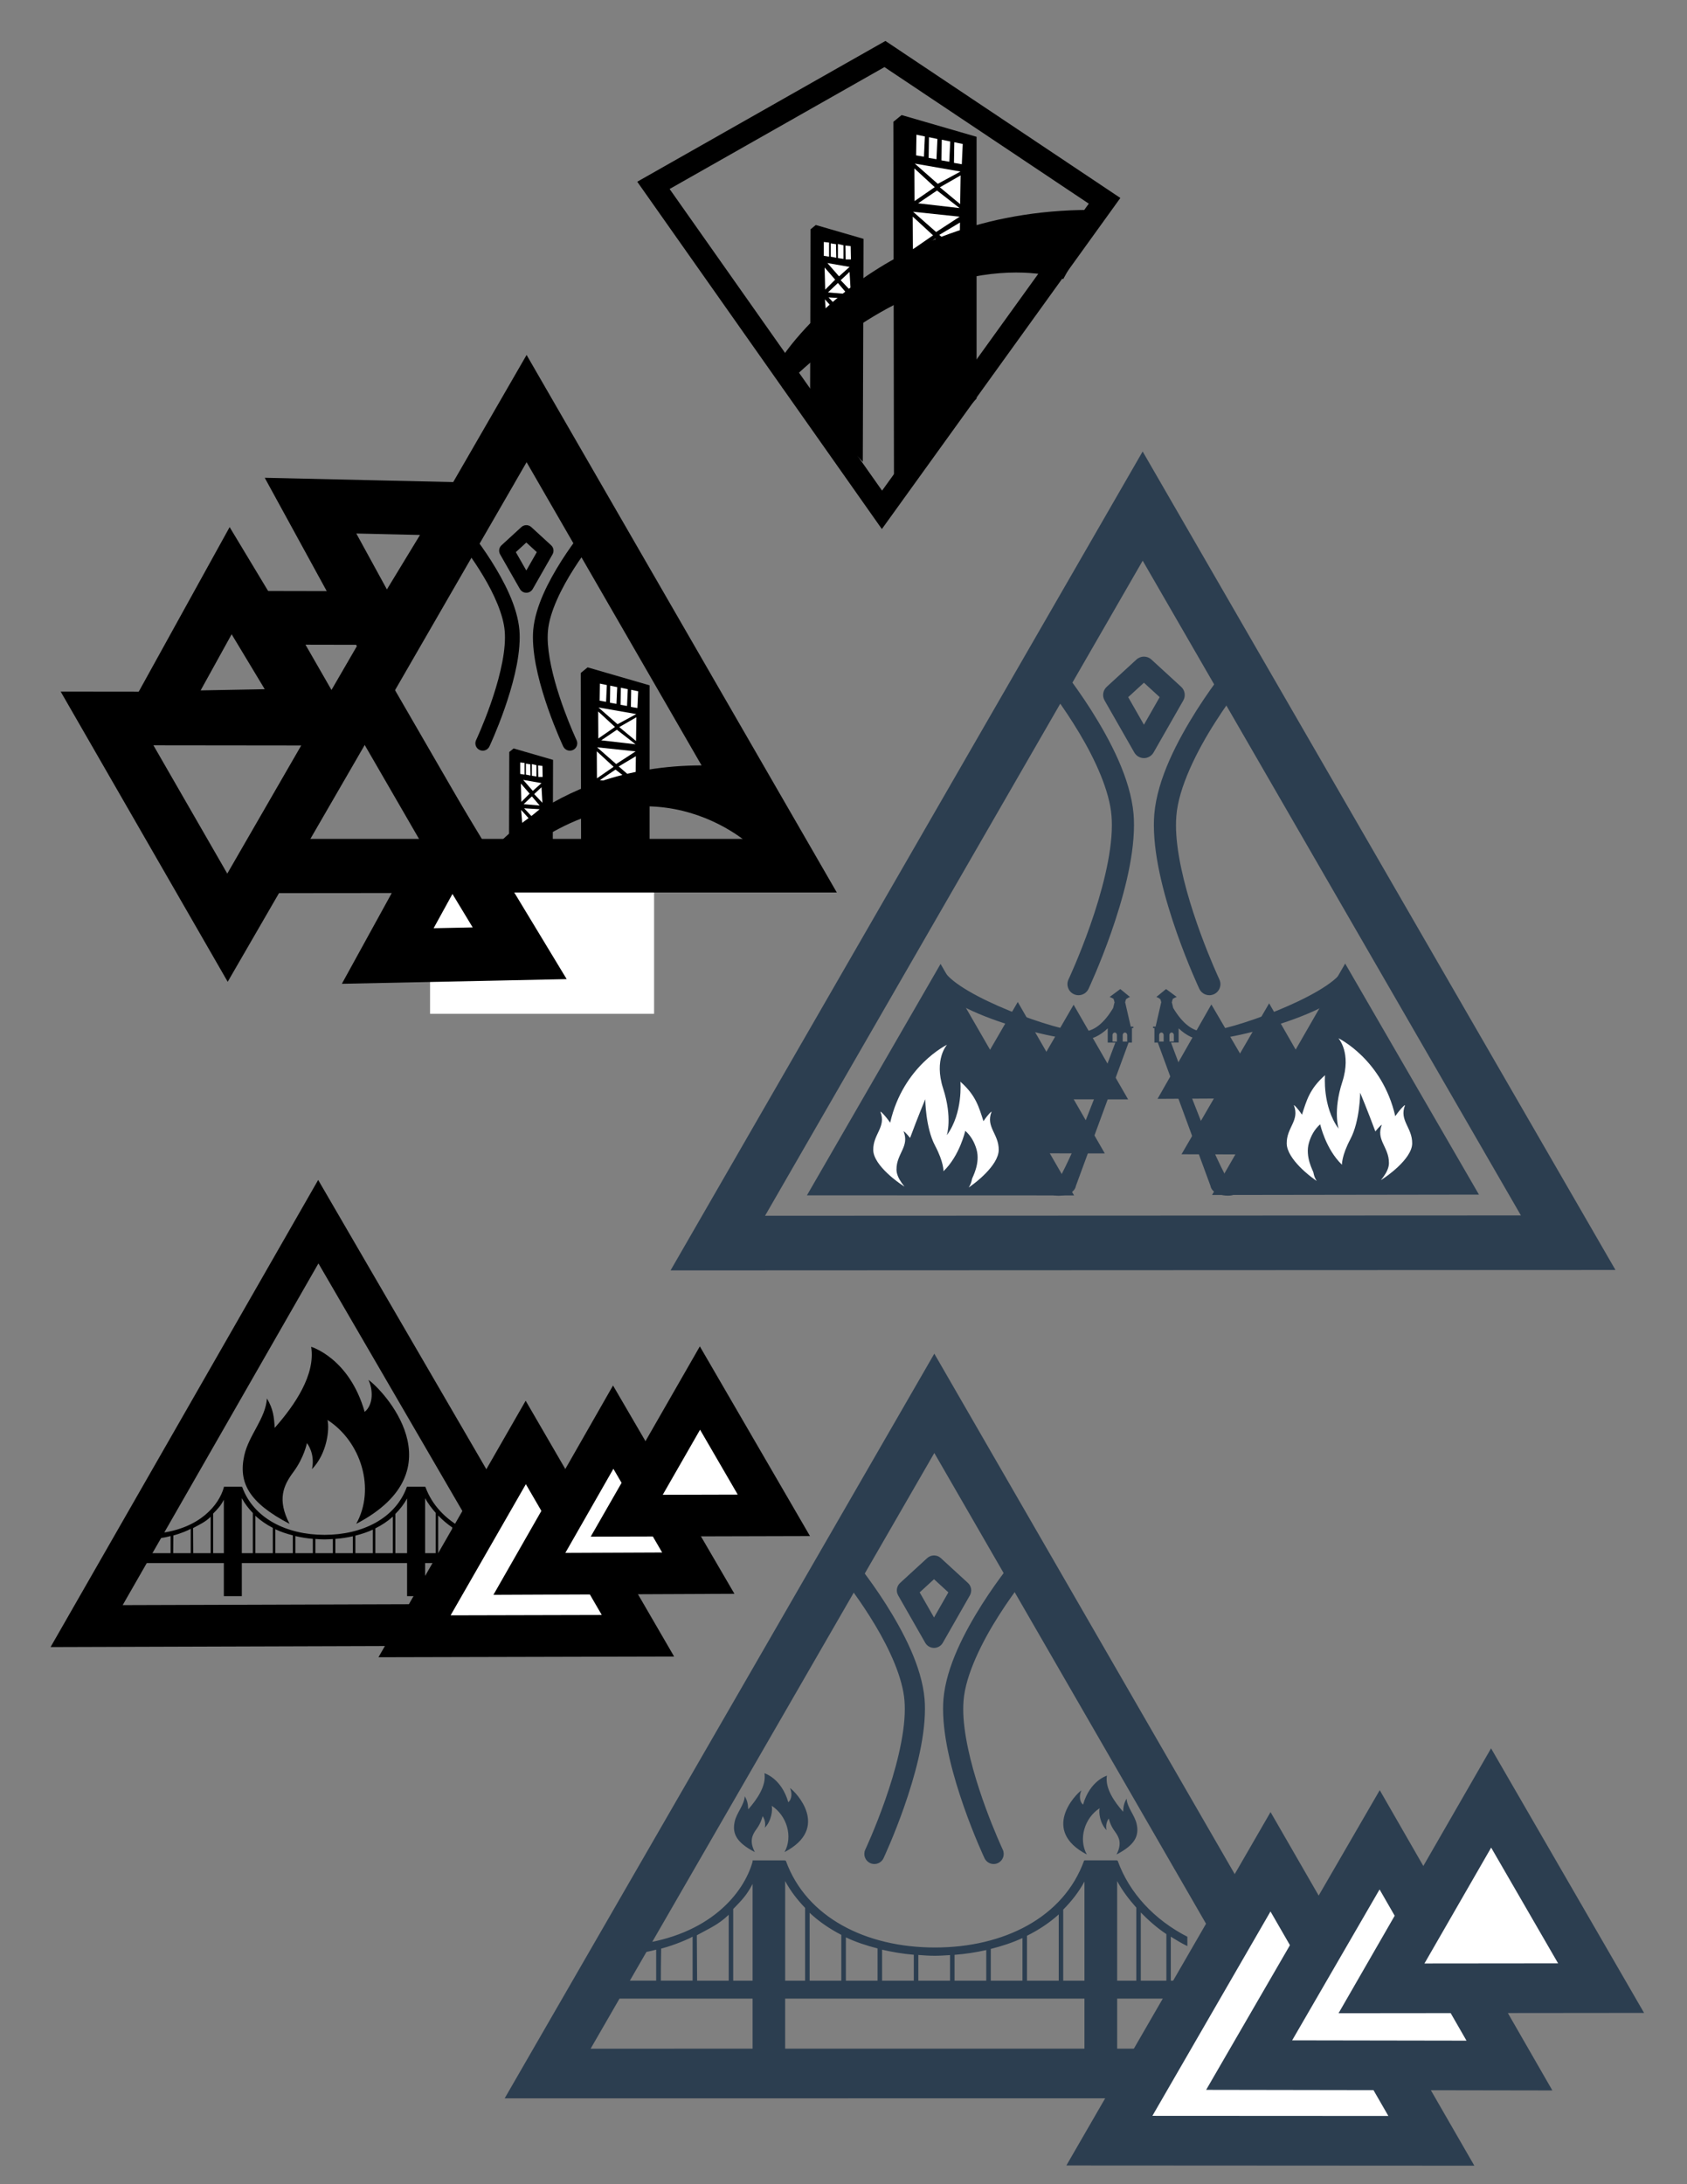 <?xml version="1.0" encoding="UTF-8" standalone="no"?>
<!-- Created with Inkscape (http://www.inkscape.org/) -->

<svg
   xmlns:dc="http://purl.org/dc/elements/1.1/"
   xmlns:cc="http://creativecommons.org/ns#"
   xmlns:rdf="http://www.w3.org/1999/02/22-rdf-syntax-ns#"
   xmlns:svg="http://www.w3.org/2000/svg"
   xmlns="http://www.w3.org/2000/svg"
   xmlns:sodipodi="http://sodipodi.sourceforge.net/DTD/sodipodi-0.dtd"
   xmlns:inkscape="http://www.inkscape.org/namespaces/inkscape"
   width="765"
   height="990"
   id="svg3032"
   version="1.1"
   inkscape:version="0.48.4 r9939"
   sodipodi:docname="New document 2">
  <rect width="100%" height="100%" fill="#808080" stroke="none"/>
  <defs
     id="defs3034" />
  <sodipodi:namedview
     id="base"
     pagecolor="#ffffff"
     bordercolor="#666666"
     borderopacity="1.0"
     inkscape:pageopacity="0.0"
     inkscape:pageshadow="2"
     inkscape:zoom="0.35"
     inkscape:cx="375"
     inkscape:cy="520"
     inkscape:document-units="px"
     inkscape:current-layer="layer1"
     showgrid="false"
     inkscape:window-width="1536"
     inkscape:window-height="803"
     inkscape:window-x="-8"
     inkscape:window-y="-8"
     inkscape:window-maximized="1" />
  <g
     inkscape:label="Layer 1"
     inkscape:groupmode="layer"
     id="layer1"
     transform="translate(0,-62.362)">
    <g
       id="g3085"
       transform="matrix(0.916,0,0,0.916,165.327,159.512)">
      <path
         transform="matrix(0.736,-0.012,0.012,0.736,-321.245,546.682)"
         inkscape:transform-center-y="-60.758024"
         inkscape:transform-center-x="-0.043873254"
         d="m 674.712,-40.136 146.89,-245.349 146.89,-245.349 139.034,249.885 139.034,249.885 -285.924,-4.536 z"
         inkscape:randomized="0"
         inkscape:rounded="0"
         inkscape:flatsided="false"
         sodipodi:arg2="3.6810535"
         sodipodi:arg1="2.633856"
         sodipodi:r2="165.09888"
         sodipodi:r1="330.19775"
         sodipodi:cy="-200.67796"
         sodipodi:cx="963.25421"
         sodipodi:sides="3"
         id="path6694-8-4-7-9-8-6-2"
         style="color:#000000;fill:none;stroke:#2c3e50;stroke-width:36.702;stroke-miterlimit:4;stroke-opacity:1;stroke-dasharray:none;marker:none;visibility:visible;display:inline;overflow:visible;enable-background:accumulate"
         sodipodi:type="star" />
      <g
         transform="translate(138.571,-486.467)"
         id="g9615">
        <path
           d="m 345.548,860.758 c -7.732,12.607 -56.024,30.059 -68.474,30.116 -5.657,0.029 -10.778,-4.068 -15.34,-11.7 l -0.746,-3.112 0.255,0 0,-0.819 0.236,0 0,-0.582 1.529,-0.782 0.346,0 0,-0.255 -5.059,-3.749 -0.182,0 -4.622,3.785 0,0.218 0.4,0 1.456,0.91 0.036,0 0,0.455 0.237,0 0,0.782 0.255,0 -2.839,12.356 -1.274,0 0,0.746 0.673,0 0,7.17 1.674,0 26.058,70.858 c 1.186,6.501 14.962,5.506 12.046,2.93 -0.09,-0.091 -0.203,-0.214 -0.328,-0.346 -0.01,-0.008 -0.026,-0.01 -0.036,-0.018 -0.032,-0.035 -0.059,-0.073 -0.091,-0.109 -11.533,-19.347 -22.094,-49.659 -31.116,-73.315 l 3.785,0 0,-7.042 c 3.864,3.667 8.092,5.71 12.683,5.696 18.271,0.169 87.221,-19.878 68.438,-34.192 z m -89.655,30.57 c 0.952,0 1.11,1.11 1.11,1.11 l 0,3.33 -2.22,0 0,-3.33 c 0,0 0.172,-1.11 1.11,-1.11 z m 5.059,0 c 0.952,0 1.11,1.11 1.11,1.11 l 0,3.33 -2.184,0 -0.018,-3.33 c 0,0 0.14,-1.11 1.092,-1.11 z"
           id="path4321"
           inkscape:connector-curvature="0"
           sodipodi:nodetypes="ccccccccccccccccccccccccccccccccccccccsccccscccccsc"
           style="fill:#2c3e50;fill-opacity:1" />
        <path
           sodipodi:type="star"
           style="color:#000000;fill:#2c3e50;fill-opacity:1;stroke:none;stroke-width:161.892;marker:none;visibility:visible;display:inline;overflow:visible;enable-background:accumulate"
           id="path6694-8-4-7-9-5"
           sodipodi:sides="3"
           sodipodi:cx="963.25421"
           sodipodi:cy="-200.67796"
           sodipodi:r1="330.19775"
           sodipodi:r2="165.09888"
           sodipodi:arg1="2.633856"
           sodipodi:arg2="3.6810535"
           inkscape:flatsided="false"
           inkscape:rounded="0"
           inkscape:randomized="0"
           d="m 674.712,-40.136 146.89,-245.349 146.89,-245.349 139.034,249.885 139.034,249.885 -285.924,-4.536 z"
           inkscape:transform-center-x="-0.01037135"
           inkscape:transform-center-y="-14.569581"
           transform="matrix(0.094,-0.002,0.002,0.094,190.646,929.26)" />
        <path
           sodipodi:type="star"
           style="color:#000000;fill:#2c3e50;fill-opacity:1;stroke:none;stroke-width:161.892;marker:none;visibility:visible;display:inline;overflow:visible;enable-background:accumulate"
           id="path6694-8-4-7-9"
           sodipodi:sides="3"
           sodipodi:cx="963.25421"
           sodipodi:cy="-200.67796"
           sodipodi:r1="330.19775"
           sodipodi:r2="165.09888"
           sodipodi:arg1="2.633856"
           sodipodi:arg2="3.6810535"
           inkscape:flatsided="false"
           inkscape:rounded="0"
           inkscape:randomized="0"
           d="m 674.712,-40.136 146.89,-245.349 146.89,-245.349 139.034,249.885 139.034,249.885 -285.924,-4.536 z"
           inkscape:transform-center-x="-0.016634487"
           inkscape:transform-center-y="-23.332131"
           transform="matrix(0.151,-0.002,0.002,0.151,164.049,958.976)" />
        <path
           sodipodi:type="star"
           style="color:#000000;fill:#2c3e50;fill-opacity:1;stroke:none;stroke-width:161.892;marker:none;visibility:visible;display:inline;overflow:visible;enable-background:accumulate"
           id="path6694-8-4-7-9-8"
           sodipodi:sides="3"
           sodipodi:cx="963.25421"
           sodipodi:cy="-200.67796"
           sodipodi:r1="330.19775"
           sodipodi:r2="165.09888"
           sodipodi:arg1="2.633856"
           sodipodi:arg2="3.6810535"
           inkscape:flatsided="false"
           inkscape:rounded="0"
           inkscape:randomized="0"
           d="m 674.712,-40.136 146.89,-245.349 146.89,-245.349 139.034,249.885 139.034,249.885 -285.924,-4.536 z"
           inkscape:transform-center-x="-0.025819771"
           inkscape:transform-center-y="-35.755918"
           transform="matrix(0.231,-0.004,0.004,0.231,125.268,983.691)" />
        <g
           id="g5024"
           transform="matrix(-1.263,0,0,1.263,389.403,890.359)"
           style="fill:#ffffff">
          <path
             id="path5026"
             d="M 34.802,20.12 C 31.095,8.666 36.333,3 36.333,3 c 0,0 -17.196,8.265 -22.293,30.541 -2.143,-3.083 -4.013,-4.77 -3.8,-4.218 2.3,5.957 -2.898,8.625 -2.829,14.905 0.07,6.279 10.909,13.466 10.909,13.466 0.001,-0.003 0.002,-0.006 0.003,-0.009 0.427,0.316 0.878,0.613 1.35,0.893 -0.404,-0.48 -0.783,-0.971 -1.134,-1.472 -1.175,-1.677 -2,-3.446 -2.019,-5.151 -0.037,-3.364 1.434,-5.692 2.457,-8.045 0.887,-2.038 1.439,-4.095 0.372,-6.86 -0.168,-0.435 0.963,0.526 2.499,2.464 2.996,-8.126 5.947,-15.167 5.947,-15.167 0,0 0.076,11.061 3.825,18.149 3.519,6.653 3.308,10.07 3.308,10.07 6.401,-6.119 8.542,-15.843 8.542,-15.843 2.327,2.052 3.665,4.66 4.418,7.279 1.586,5.513 -1.691,11.054 -1.764,11.59 -0.031,0.223 -0.088,0.431 -0.136,0.644 -0.224,1.006 -0.627,1.905 -1.182,2.696 0.601,-0.382 1.171,-0.803 1.72,-1.248 10e-4,0.003 0.002,0.006 0.003,0.009 0,0 9.99,-7.187 10.059,-13.467 0.069,-6.279 -5.129,-8.947 -2.829,-14.905 0.199,-0.516 -1.321,0.92 -3.153,3.629 -1.814,-5.595 -2.976,-10.117 -9.038,-15.464 0,0 1.121,12.163 -5.322,20.97 10e-4,0.003 2.264,-6.881 -1.444,-18.336 z"
             inkscape:connector-curvature="0"
             style="fill:#ffffff" />
        </g>
      </g>
      <g
         style="fill:#2c3e50;fill-opacity:1"
         transform="matrix(0.239,0,0,0.239,331.393,217.658)"
         id="g3594">
        <path
           style="fill:#2c3e50;fill-opacity:1"
           inkscape:connector-curvature="0"
           d="M 82.46,703.835 C 71.005,698.446 66.092,684.787 71.481,673.333 l 0,0 c 0,-0.011 1.329,-2.82 3.786,-8.281 l 0,0 c 2.445,-5.473 5.981,-13.485 10.218,-23.513 l 0,0 c 8.475,-20.083 19.808,-48.279 31.109,-80.505 l 0,0 C 139.261,496.723 161.457,415.66 161.3,353.853 l 0,0 c 0,-6.6 -0.235,-12.96 -0.736,-19.037 l 0,0 C 156.566,283.129 126.884,218.231 93.9,163.293 l 0,0 C 61.048,108.202 25.479,62.461 11.535,45.17 l 0,0 C 7.545,40.22 5.433,37.728 5.422,37.716 l 0,0 C -2.756,28.055 -1.545,13.588 8.128,5.421 l 0,0 C 17.8,-2.757 32.256,-1.546 40.434,8.126 l 0,0 c 0.414,0.501 38.336,45.339 77.964,107.565 l 0,0 c 39.486,62.473 81.403,141.388 87.849,215.373 l 0,0 c 0.604,7.465 0.89,15.075 0.89,22.789 l 0,0 c -0.154,71.918 -23.963,155.472 -47.283,222.351 l 0,0 c -23.404,66.723 -46.679,116.182 -46.892,116.652 l 0,0 c -3.906,8.304 -12.148,13.166 -20.751,13.166 l 0,0 c -3.272,0 -6.595,-0.705 -9.751,-2.187 l 0,0 z"
           id="path3584" />
        <path
           style="fill:#2c3e50;fill-opacity:1"
           inkscape:connector-curvature="0"
           d="m 342.478,692.851 c -0.201,-0.47 -23.49,-49.919 -46.892,-116.652 l 0,0 C 272.252,509.32 248.443,425.766 248.286,353.86 l 0,0 c 0,-7.75 0.297,-15.357 0.906,-22.799 l 0,0 c 6.452,-73.988 48.375,-152.887 87.857,-215.362 l 0,0 C 376.689,53.472 414.6,8.634 415.014,8.122 l 0,0 0.011,0.011 c 8.17,-9.672 22.624,-10.881 32.299,-2.717 l 0,0 c 9.657,8.178 10.878,22.634 2.702,32.307 l 0,0 c 0,0.011 -2.126,2.504 -6.11,7.453 l 0,0 c -3.989,4.936 -9.747,12.201 -16.687,21.339 l 0,0 c -13.888,18.278 -32.577,44.066 -51.508,73.798 l 0,0 c -38.017,59.257 -76.341,135.358 -80.84,194.51 l 0,0 c -0.498,6.099 -0.755,12.461 -0.755,19.036 l 0,0 c -0.106,54.023 16.804,122.966 36.293,182.32 l 0,0 c 19.428,59.459 41.167,109.735 49.762,128.867 l 0,0 c 2.445,5.473 3.771,8.281 3.788,8.293 l 0,0 c 5.389,11.454 0.471,25.102 -10.989,30.502 l 0,0 c -3.156,1.482 -6.469,2.188 -9.736,2.188 l 0,0 c -8.607,-10e-4 -16.861,-4.875 -20.766,-13.178 l 0,0 z"
           id="path3586" />
        <path
           style="fill:#2c3e50;fill-opacity:1"
           inkscape:connector-curvature="0"
           d="M 207.821,203.555 146.225,95.76 c -5.324,-9.322 -3.494,-21.02 4.415,-28.266 l 0,0 61.597,-56.466 c 8.769,-8.049 22.201,-8.049 30.969,0 l 0,0 61.597,56.466 c 7.907,7.235 9.736,18.944 4.415,28.266 l 0,0 -61.598,107.795 c -4.062,7.104 -11.711,11.541 -19.897,11.541 l 0,0 c -8.181,0 -15.839,-4.438 -19.902,-11.541 l 0,0 z m -12.71,-114.641 32.606,57.07 32.617,-57.081 -32.611,-29.895 -32.612,29.906 0,0 z"
           id="path3588" />
      </g>
      <g
         id="g9623"
         transform="translate(138.571,-485.393)">
        <g
           id="g8074"
           transform="matrix(0.534,0,0,0.534,-1103.747,843.39)"
           style="fill:#2c3e50;fill-opacity:1">
          <path
             sodipodi:nodetypes="ccccccccccccccccccccccccccccccccccccccsccccscccccsc"
             inkscape:connector-curvature="0"
             id="path4321-0"
             d="m 2344.417,30.525 c 14.484,23.616 104.948,56.308 128.271,56.415 10.596,0.053 20.19,-7.621 28.736,-21.918 l 1.398,-5.829 -0.477,0 0,-1.534 -0.443,0 0,-1.091 -2.863,-1.466 -0.648,0 0,-0.477 9.476,-7.022 0.341,0 8.658,7.09 0,0.409 -0.75,0 -2.727,1.704 -0.068,0 0,0.852 -0.443,0 0,1.466 -0.477,0 5.318,23.145 2.386,0 0,1.398 -1.261,0 0,13.43 -3.136,0 -48.813,132.737 c -2.221,12.178 -28.027,10.314 -22.566,5.488 0.169,-0.17 0.381,-0.4 0.614,-0.648 0.019,-0.016 0.049,-0.018 0.068,-0.034 0.06,-0.065 0.11,-0.137 0.17,-0.205 21.605,-36.242 41.388,-93.024 58.289,-137.338 l -7.09,0 0,-13.192 c -7.239,6.869 -15.159,10.696 -23.759,10.669 -34.226,0.317 -163.389,-37.237 -128.203,-64.05 z m 167.949,57.267 c -1.784,0 -2.079,2.079 -2.079,2.079 l 0,6.238 4.159,0 0,-6.238 c 0,0 -0.322,-2.079 -2.079,-2.079 z m -9.476,0 c -1.784,0 -2.079,2.079 -2.079,2.079 l 0,6.238 4.09,0 0.034,-6.238 c 0,0 -0.261,-2.079 -2.045,-2.079 z"
             style="fill:#2c3e50;fill-opacity:1" />
          <path
             transform="matrix(-0.177,-0.003,-0.003,0.177,2634.591,158.848)"
             inkscape:transform-center-y="-14.569581"
             inkscape:transform-center-x="0.010360873"
             d="m 674.712,-40.136 146.89,-245.349 146.89,-245.349 139.034,249.885 139.034,249.885 -285.924,-4.536 z"
             inkscape:randomized="0"
             inkscape:rounded="0"
             inkscape:flatsided="false"
             sodipodi:arg2="3.6810535"
             sodipodi:arg1="2.633856"
             sodipodi:r2="165.09888"
             sodipodi:r1="330.19775"
             sodipodi:cy="-200.67796"
             sodipodi:cx="963.25421"
             sodipodi:sides="3"
             id="path6694-8-4-7-9-5-2"
             style="color:#000000;fill:#2c3e50;fill-opacity:1;stroke:none;stroke-width:161.892;marker:none;visibility:visible;display:inline;overflow:visible;enable-background:accumulate"
             sodipodi:type="star" />
          <path
             transform="matrix(-0.283,-0.005,-0.005,0.283,2684.414,214.514)"
             inkscape:transform-center-y="-23.332131"
             inkscape:transform-center-x="0.01662401"
             d="m 674.712,-40.136 146.89,-245.349 146.89,-245.349 139.034,249.885 139.034,249.885 -285.924,-4.536 z"
             inkscape:randomized="0"
             inkscape:rounded="0"
             inkscape:flatsided="false"
             sodipodi:arg2="3.6810535"
             sodipodi:arg1="2.633856"
             sodipodi:r2="165.09888"
             sodipodi:r1="330.19775"
             sodipodi:cy="-200.67796"
             sodipodi:cx="963.25421"
             sodipodi:sides="3"
             id="path6694-8-4-7-9-86"
             style="color:#000000;fill:#2c3e50;fill-opacity:1;stroke:none;stroke-width:161.892;marker:none;visibility:visible;display:inline;overflow:visible;enable-background:accumulate"
             sodipodi:type="star" />
          <path
             transform="matrix(-0.433,-0.007,-0.007,0.433,2757.061,260.812)"
             inkscape:transform-center-y="-35.755918"
             inkscape:transform-center-x="0.025809294"
             d="m 674.712,-40.136 146.89,-245.349 146.89,-245.349 139.034,249.885 139.034,249.885 -285.924,-4.536 z"
             inkscape:randomized="0"
             inkscape:rounded="0"
             inkscape:flatsided="false"
             sodipodi:arg2="3.6810535"
             sodipodi:arg1="2.633856"
             sodipodi:r2="165.09888"
             sodipodi:r1="330.19775"
             sodipodi:cy="-200.67796"
             sodipodi:cx="963.25421"
             sodipodi:sides="3"
             id="path6694-8-4-7-9-8-0"
             style="color:#000000;fill:#2c3e50;fill-opacity:1;stroke:none;stroke-width:161.892;marker:none;visibility:visible;display:inline;overflow:visible;enable-background:accumulate"
             sodipodi:type="star" />
        </g>
        <g
           id="g5024-4"
           transform="matrix(1.263,0,0,1.263,103.885,892.505)"
           style="fill:#ffffff">
          <path
             id="path5026-8"
             d="M 34.802,20.12 C 31.095,8.666 36.333,3 36.333,3 c 0,0 -17.196,8.265 -22.293,30.541 -2.143,-3.083 -4.013,-4.77 -3.8,-4.218 2.3,5.957 -2.898,8.625 -2.829,14.905 0.07,6.279 10.909,13.466 10.909,13.466 0.001,-0.003 0.002,-0.006 0.003,-0.009 0.427,0.316 0.878,0.613 1.35,0.893 -0.404,-0.48 -0.783,-0.971 -1.134,-1.472 -1.175,-1.677 -2,-3.446 -2.019,-5.151 -0.037,-3.364 1.434,-5.692 2.457,-8.045 0.887,-2.038 1.439,-4.095 0.372,-6.86 -0.168,-0.435 0.963,0.526 2.499,2.464 2.996,-8.126 5.947,-15.167 5.947,-15.167 0,0 0.076,11.061 3.825,18.149 3.519,6.653 3.308,10.07 3.308,10.07 6.401,-6.119 8.542,-15.843 8.542,-15.843 2.327,2.052 3.665,4.66 4.418,7.279 1.586,5.513 -1.691,11.054 -1.764,11.59 -0.031,0.223 -0.088,0.431 -0.136,0.644 -0.224,1.006 -0.627,1.905 -1.182,2.696 0.601,-0.382 1.171,-0.803 1.72,-1.248 10e-4,0.003 0.002,0.006 0.003,0.009 0,0 9.99,-7.187 10.059,-13.467 0.069,-6.279 -5.129,-8.947 -2.829,-14.905 0.199,-0.516 -1.321,0.92 -3.153,3.629 -1.814,-5.595 -2.976,-10.117 -9.038,-15.464 0,0 1.121,12.163 -5.322,20.97 10e-4,0.003 2.264,-6.881 -1.444,-18.336 z"
             inkscape:connector-curvature="0"
             style="fill:#ffffff" />
        </g>
      </g>
    </g>
    <g
       id="g10040"
       transform="matrix(0.978,0,0,0.978,781.186,94.06)">
      <path
         transform="matrix(0.627,-0.01,0.01,0.627,-967.481,960.479)"
         inkscape:transform-center-y="-51.720836"
         inkscape:transform-center-x="-0.037329111"
         d="m 674.712,-40.136 146.89,-245.349 146.89,-245.349 139.034,249.885 139.034,249.885 -285.924,-4.536 z"
         inkscape:randomized="0"
         inkscape:rounded="0"
         inkscape:flatsided="false"
         sodipodi:arg2="3.6810535"
         sodipodi:arg1="2.633856"
         sodipodi:r2="165.09888"
         sodipodi:r1="330.19775"
         sodipodi:cy="-200.67796"
         sodipodi:cx="963.25421"
         sodipodi:sides="3"
         id="path6694-8-4-7-9-8-6-2-2"
         style="color:#000000;fill:none;stroke:#2c3e50;stroke-width:36.702;stroke-miterlimit:4;stroke-opacity:1;stroke-dasharray:none;marker:none;visibility:visible;display:inline;overflow:visible;enable-background:accumulate"
         sodipodi:type="star" />
      <g
         style="fill:#2c3e50;fill-opacity:1"
         transform="translate(7.321,0)"
         id="g9730">
        <path
           style="fill:#2c3e50;fill-opacity:1"
           id="path3092"
           d="m -255.533,869.502 0,-4.327 c -15.275,-7.832 -26.941,-20.238 -32.326,-35.266 l -0.223,0.094 0,-0.223 -15.17,0 0,0.118 -0.153,-0.059 c -9.478,26.412 -37.254,40.323 -69.169,40.323 -31.903,0 -59.679,-13.9 -69.157,-40.264 l -0.294,0.118 0,-0.235 -15.099,0 0,0.6 c -4.147,14.817 -20.193,34.268 -53.916,38.345 l 0,4.316 c 2.332,-0.346 6.486,-1.118 9.202,-1.882 0,5.101 -1.3e-4,2.381 -1.3e-4,14.358 0.568,0.392 1.751,0.743 2.185,0.206 0,-10.472 0.136,-11.696 0.136,-15.057 6.333,-1.633 13.087,-4.614 14.579,-5.548 l 0,20.403 -40.369,0 0,8.314 68.183,0 0,27.764 15.099,0 0,-27.764 138.772,0 0,27.764 15.17,0 0,-27.764 32.55,0 0,-8.29 -7.679,0 0,-20.402 c 2.481,1.54 4.986,3.081 7.679,4.363 z m -212.658,16.04 -14.654,0 -0.136,-21.048 c 5.73,-3.187 10.006,-4.882 14.789,-9.512 z m 11.067,0 -8.986,0 0,-33.224 c 4.024,-4.117 6.262,-6.412 8.986,-11.613 z m 24.342,0 -9.243,0 0,-46.179 c 2.493,4.68 5.703,8.737 9.243,12.453 z m 16.792,0 -14.687,0 0,-31.468 c 4.316,4.08 9.278,7.432 14.687,10.231 z m 16.804,0 -14.687,0 0,-20.085 c 4.574,2.199 9.549,3.81 14.687,5.139 z m 16.804,0 -14.699,0 0,-14.37 c 4.751,1.105 9.619,1.929 14.699,2.352 z m 16.804,0 -14.699,0 0,-11.924 c 2.552,0.2 5.092,0.376 7.702,0.376 2.364,0 4.68,-0.2 6.997,-0.318 l 0,11.865 z m 16.792,0 -14.699,0 0,-11.983 c 5.068,-0.388 9.948,-1.141 14.699,-2.211 z m 16.792,0 -14.687,0 0,-14.723 c 5.151,-1.294 10.09,-2.916 14.687,-5.045 z m 16.816,0 -14.723,0 0,-20.826 c 5.421,-2.693 10.384,-5.962 14.723,-9.89 z m 11.924,0 -9.843,0 0,-32.938 c 3.81,-3.834 7.185,-8.09 9.843,-13.018 z m 24.036,0 -8.867,0 0,-46.167 c 2.364,4.433 5.48,8.478 8.867,12.3 z m 13.947,0 -11.853,0 0,-31.609 c 3.587,3.669 7.467,7.103 11.853,10.019 z"
           inkscape:connector-curvature="0"
           sodipodi:nodetypes="ccccccccsccccccccccccccccccccccccccccccccccccccccccccccccccccccccccccccsccccccccccccccccccccccccccccccccc" />
      </g>
      <path
         transform="matrix(0.261,-0.004,0.004,0.261,-460.311,972.85)"
         inkscape:transform-center-y="-21.512369"
         inkscape:transform-center-x="-0.015527628"
         d="m 674.712,-40.136 146.89,-245.349 146.89,-245.349 139.034,249.885 139.034,249.885 -285.924,-4.536 z"
         inkscape:randomized="0"
         inkscape:rounded="0"
         inkscape:flatsided="false"
         sodipodi:arg2="3.6810535"
         sodipodi:arg1="2.633856"
         sodipodi:r2="165.09888"
         sodipodi:r1="330.19775"
         sodipodi:cy="-200.67796"
         sodipodi:cx="963.25421"
         sodipodi:sides="3"
         id="path6694-8-4-7-9-8-6-2-2-6"
         style="color:#000000;fill:#ffffff;fill-opacity:1;stroke:#2c3e50;stroke-width:88.204;stroke-miterlimit:4;stroke-opacity:1;stroke-dasharray:none;marker:none;visibility:visible;display:inline;overflow:visible;enable-background:accumulate"
         sodipodi:type="star" />
      <path
         transform="matrix(0.211,-0.003,0.003,0.211,-361.816,935.159)"
         inkscape:transform-center-y="-17.406041"
         inkscape:transform-center-x="-0.012565758"
         d="m 674.712,-40.136 146.89,-245.349 146.89,-245.349 139.034,249.885 139.034,249.885 -285.924,-4.536 z"
         inkscape:randomized="0"
         inkscape:rounded="0"
         inkscape:flatsided="false"
         sodipodi:arg2="3.6810535"
         sodipodi:arg1="2.633856"
         sodipodi:r2="165.09888"
         sodipodi:r1="330.19775"
         sodipodi:cy="-200.67796"
         sodipodi:cx="963.25421"
         sodipodi:sides="3"
         id="path6694-8-4-7-9-8-6-2-2-6-5"
         style="color:#000000;fill:#ffffff;fill-opacity:1;stroke:#2c3e50;stroke-width:109.013;stroke-miterlimit:4;stroke-opacity:1;stroke-dasharray:none;marker:none;visibility:visible;display:inline;overflow:visible;enable-background:accumulate"
         sodipodi:type="star" />
      <path
         transform="matrix(0.178,-0.003,0.003,0.178,-278.179,898.263)"
         inkscape:transform-center-y="-14.684299"
         inkscape:transform-center-x="-0.010591645"
         d="m 674.712,-40.136 146.89,-245.349 146.89,-245.349 139.034,249.885 139.034,249.885 -285.924,-4.536 z"
         inkscape:randomized="0"
         inkscape:rounded="0"
         inkscape:flatsided="false"
         sodipodi:arg2="3.6810535"
         sodipodi:arg1="2.633856"
         sodipodi:r2="165.09888"
         sodipodi:r1="330.19775"
         sodipodi:cy="-200.67796"
         sodipodi:cx="963.25421"
         sodipodi:sides="3"
         id="path6694-8-4-7-9-8-6-2-2-6-4"
         style="color:#000000;fill:#ffffff;fill-opacity:1;stroke:#2c3e50;stroke-width:129.218;stroke-miterlimit:4;stroke-opacity:1;stroke-dasharray:none;marker:none;visibility:visible;display:inline;overflow:visible;enable-background:accumulate"
         sodipodi:type="star" />
      <g
         style="fill:#2c3e50;fill-opacity:1"
         transform="matrix(0.204,0,0,0.204,-412.14,687.439)"
         id="g3594-2">
        <path
           style="fill:#2c3e50;fill-opacity:1"
           inkscape:connector-curvature="0"
           d="M 82.46,703.835 C 71.005,698.446 66.092,684.787 71.481,673.333 l 0,0 c 0,-0.011 1.329,-2.82 3.786,-8.281 l 0,0 c 2.445,-5.473 5.981,-13.485 10.218,-23.513 l 0,0 c 8.475,-20.083 19.808,-48.279 31.109,-80.505 l 0,0 C 139.261,496.723 161.457,415.66 161.3,353.853 l 0,0 c 0,-6.6 -0.235,-12.96 -0.736,-19.037 l 0,0 C 156.566,283.129 126.884,218.231 93.9,163.293 l 0,0 C 61.048,108.202 25.479,62.461 11.535,45.17 l 0,0 C 7.545,40.22 5.433,37.728 5.422,37.716 l 0,0 C -2.756,28.055 -1.545,13.588 8.128,5.421 l 0,0 C 17.8,-2.757 32.256,-1.546 40.434,8.126 l 0,0 c 0.414,0.501 38.336,45.339 77.964,107.565 l 0,0 c 39.486,62.473 81.403,141.388 87.849,215.373 l 0,0 c 0.604,7.465 0.89,15.075 0.89,22.789 l 0,0 c -0.154,71.918 -23.963,155.472 -47.283,222.351 l 0,0 c -23.404,66.723 -46.679,116.182 -46.892,116.652 l 0,0 c -3.906,8.304 -12.148,13.166 -20.751,13.166 l 0,0 c -3.272,0 -6.595,-0.705 -9.751,-2.187 l 0,0 z"
           id="path3584-0" />
        <path
           style="fill:#2c3e50;fill-opacity:1"
           inkscape:connector-curvature="0"
           d="m 342.478,692.851 c -0.201,-0.47 -23.49,-49.919 -46.892,-116.652 l 0,0 C 272.252,509.32 248.443,425.766 248.286,353.86 l 0,0 c 0,-7.75 0.297,-15.357 0.906,-22.799 l 0,0 c 6.452,-73.988 48.375,-152.887 87.857,-215.362 l 0,0 C 376.689,53.472 414.6,8.634 415.014,8.122 l 0,0 0.011,0.011 c 8.17,-9.672 22.624,-10.881 32.299,-2.717 l 0,0 c 9.657,8.178 10.878,22.634 2.702,32.307 l 0,0 c 0,0.011 -2.126,2.504 -6.11,7.453 l 0,0 c -3.989,4.936 -9.747,12.201 -16.687,21.339 l 0,0 c -13.888,18.278 -32.577,44.066 -51.508,73.798 l 0,0 c -38.017,59.257 -76.341,135.358 -80.84,194.51 l 0,0 c -0.498,6.099 -0.755,12.461 -0.755,19.036 l 0,0 c -0.106,54.023 16.804,122.966 36.293,182.32 l 0,0 c 19.428,59.459 41.167,109.735 49.762,128.867 l 0,0 c 2.445,5.473 3.771,8.281 3.788,8.293 l 0,0 c 5.389,11.454 0.471,25.102 -10.989,30.502 l 0,0 c -3.156,1.482 -6.469,2.188 -9.736,2.188 l 0,0 c -8.607,-10e-4 -16.861,-4.875 -20.766,-13.178 l 0,0 z"
           id="path3586-9" />
        <path
           style="fill:#2c3e50;fill-opacity:1"
           inkscape:connector-curvature="0"
           d="M 207.821,203.555 146.225,95.76 c -5.324,-9.322 -3.494,-21.02 4.415,-28.266 l 0,0 61.597,-56.466 c 8.769,-8.049 22.201,-8.049 30.969,0 l 0,0 61.597,56.466 c 7.907,7.235 9.736,18.944 4.415,28.266 l 0,0 -61.598,107.795 c -4.062,7.104 -11.711,11.541 -19.897,11.541 l 0,0 c -8.181,0 -15.839,-4.438 -19.902,-11.541 l 0,0 z m -12.71,-114.641 32.606,57.07 32.617,-57.081 -32.611,-29.895 -32.612,29.906 0,0 z"
           id="path3588-7" />
      </g>
      <path
         style="fill:#2c3e50;fill-opacity:1"
         inkscape:connector-curvature="0"
         d="m -448.764,825.948 c -2.637,-5.067 -1.233,-7.97 0.794,-10.705 2.219,-2.996 2.791,-5.961 2.791,-5.961 0,0 1.745,2.094 1.047,5.37 3.082,-3.168 3.664,-8.216 3.199,-10.149 6.967,4.496 9.945,14.231 5.932,21.445 21.343,-11.151 5.309,-27.836 2.517,-29.715 0.931,1.879 1.107,5.061 -0.773,6.605 -3.182,-11.142 -11.05,-13.425 -11.05,-13.425 0.93,5.746 -3.373,12.029 -7.523,16.724 -0.146,-2.291 -0.301,-3.872 -1.605,-6.065 -0.293,4.162 -3.738,7.555 -4.67,11.725 -1.264,5.647 0.947,9.782 9.341,14.151 z"
         id="path5037" />
      <path
         style="fill:#2c3e50;fill-opacity:1"
         inkscape:connector-curvature="0"
         d="m -281.066,827.058 c 2.637,-5.067 1.233,-7.97 -0.794,-10.705 -2.219,-2.996 -2.791,-5.961 -2.791,-5.961 0,0 -1.745,2.094 -1.047,5.37 -3.082,-3.168 -3.664,-8.216 -3.199,-10.149 -6.967,4.496 -9.945,14.231 -5.932,21.445 -21.343,-11.151 -5.309,-27.836 -2.517,-29.715 -0.931,1.879 -1.107,5.061 0.773,6.605 3.182,-11.142 11.05,-13.425 11.05,-13.425 -0.93,5.746 3.373,12.029 7.523,16.724 0.146,-2.291 0.301,-3.872 1.605,-6.065 0.293,4.162 3.738,7.555 4.67,11.725 1.264,5.647 -0.947,9.782 -9.341,14.151 z"
         id="path5037-4" />
    </g>
    <g
       id="layer1-7"
       inkscape:label="Layer 1"
       transform="matrix(0.54,0,0,0.54,-19.387,450.541)">
      <path
         sodipodi:nodetypes="ccccccccsccccccccccccccccccccccccccccccccccccccccccccccccccccccccccccccsccccccccccccccccccccccccccccccccc"
         inkscape:connector-curvature="0"
         d="m 425.463,568.794 0,-4.327 c -15.275,-7.832 -26.941,-20.238 -32.326,-35.266 l -0.223,0.094 0,-0.223 -15.17,0 0,0.118 -0.153,-0.059 c -9.478,26.412 -37.254,40.323 -69.169,40.323 -31.903,0 -59.679,-13.9 -69.157,-40.264 l -0.294,0.118 0,-0.235 -15.099,0 0,0.6 c -4.147,14.817 -20.193,34.268 -53.916,38.345 l 0,4.316 c 2.332,-0.346 6.486,-1.118 9.202,-1.882 0,5.101 -1.3e-4,2.381 -1.3e-4,14.358 0.568,0.392 1.751,0.743 2.185,0.206 0,-10.472 0.136,-11.696 0.136,-15.057 6.333,-1.633 13.087,-4.614 14.579,-5.548 l 0,20.403 -40.369,0 0,8.314 68.183,0 0,27.764 15.099,0 0,-27.764 138.772,0 0,27.764 15.17,0 0,-27.764 32.55,0 0,-8.29 -7.679,0 0,-20.402 c 2.481,1.54 4.986,3.081 7.679,4.363 z m -212.658,16.04 -14.654,0 -0.136,-21.048 c 5.73,-3.187 10.006,-4.882 14.789,-9.512 z m 11.067,0 -8.986,0 0,-33.224 c 4.024,-4.117 6.262,-6.412 8.986,-11.613 z m 24.342,0 -9.243,0 0,-46.179 c 2.493,4.68 5.703,8.737 9.243,12.453 z m 16.792,0 -14.687,0 0,-31.468 c 4.316,4.08 9.278,7.432 14.687,10.231 z m 16.804,0 -14.687,0 0,-20.085 c 4.574,2.199 9.549,3.81 14.687,5.139 z m 16.804,0 -14.699,0 0,-14.37 c 4.751,1.105 9.619,1.929 14.699,2.352 z m 16.804,0 -14.699,0 0,-11.924 c 2.552,0.2 5.092,0.376 7.702,0.376 2.364,0 4.68,-0.2 6.997,-0.318 l 0,11.865 z m 16.792,0 -14.699,0 0,-11.983 c 5.068,-0.388 9.948,-1.141 14.699,-2.211 z m 16.792,0 -14.687,0 0,-14.723 c 5.151,-1.294 10.09,-2.916 14.687,-5.045 z m 16.816,0 -14.723,0 0,-20.826 c 5.421,-2.693 10.384,-5.962 14.723,-9.89 z m 11.924,0 -9.843,0 0,-32.938 c 3.81,-3.834 7.185,-8.09 9.843,-13.018 z m 24.036,0 -8.867,0 0,-46.167 c 2.364,4.433 5.48,8.478 8.867,12.3 z m 13.947,0 -11.853,0 0,-31.609 c 3.587,3.669 7.467,7.103 11.853,10.019 z"
         id="path3092-4" />
      <path
         inkscape:connector-curvature="0"
         d="m 279.059,560.224 c -10.725,-20.608 -5.014,-32.416 3.23,-43.542 9.027,-12.184 11.354,-24.244 11.354,-24.244 0,0 7.096,8.518 4.258,21.841 12.537,-12.886 14.903,-33.418 13.01,-41.281 28.338,18.286 40.449,57.881 24.127,87.225 86.81,-45.354 21.593,-113.217 10.239,-120.862 3.785,7.644 4.502,20.585 -3.143,26.865 -12.942,-45.317 -44.943,-54.605 -44.943,-54.605 3.785,23.37 -13.719,48.926 -30.598,68.021 -0.593,-9.319 -1.223,-15.749 -6.53,-24.667 -1.191,16.929 -15.202,30.728 -18.996,47.69 -5.139,22.97 3.85,39.788 37.993,57.557 z"
         id="path5037-0" />
      <path
         transform="matrix(0.684,-0.013,0.013,0.684,-352.343,682.258)"
         inkscape:transform-center-y="-56.190304"
         inkscape:transform-center-x="-0.28107488"
         d="m 674.712,-40.136 146.89,-245.349 146.89,-245.349 139.034,249.885 139.034,249.885 -285.924,-4.536 z"
         inkscape:randomized="0"
         inkscape:rounded="0"
         inkscape:flatsided="false"
         sodipodi:arg2="3.6810535"
         sodipodi:arg1="2.633856"
         sodipodi:r2="165.09888"
         sodipodi:r1="330.19775"
         sodipodi:cy="-200.67796"
         sodipodi:cx="963.25421"
         sodipodi:sides="3"
         id="path6694"
         style="color:#000000;fill:none;stroke:#000000;stroke-width:51.197;stroke-miterlimit:4;stroke-opacity:1;stroke-dasharray:none;marker:none;visibility:visible;display:inline;overflow:visible;enable-background:accumulate"
         sodipodi:type="star" />
      <path
         transform="matrix(0.328,-0.006,0.006,0.328,162.937,671.81)"
         inkscape:transform-center-y="-26.94468"
         inkscape:transform-center-x="-0.13479039"
         d="m 674.712,-40.136 146.89,-245.349 146.89,-245.349 139.034,249.885 139.034,249.885 -285.924,-4.536 z"
         inkscape:randomized="0"
         inkscape:rounded="0"
         inkscape:flatsided="false"
         sodipodi:arg2="3.6810535"
         sodipodi:arg1="2.633856"
         sodipodi:r2="165.09888"
         sodipodi:r1="330.19775"
         sodipodi:cy="-200.67796"
         sodipodi:cx="963.25421"
         sodipodi:sides="3"
         id="path6694-8"
         style="color:#000000;fill:#ffffff;fill-opacity:1;stroke:#000000;stroke-width:106.765;stroke-miterlimit:4;stroke-opacity:1;stroke-dasharray:none;marker:none;visibility:visible;display:inline;overflow:visible;enable-background:accumulate"
         sodipodi:type="star" />
      <path
         transform="matrix(0.248,-0.005,0.005,0.248,313.314,615.536)"
         inkscape:transform-center-y="-20.412994"
         inkscape:transform-center-x="-0.1021115"
         d="m 674.712,-40.136 146.89,-245.349 146.89,-245.349 139.034,249.885 139.034,249.885 -285.924,-4.536 z"
         inkscape:randomized="0"
         inkscape:rounded="0"
         inkscape:flatsided="false"
         sodipodi:arg2="3.6810535"
         sodipodi:arg1="2.633856"
         sodipodi:r2="165.09888"
         sodipodi:r1="330.19775"
         sodipodi:cy="-200.67796"
         sodipodi:cx="963.25421"
         sodipodi:sides="3"
         id="path6694-8-7"
         style="color:#000000;fill:#ffffff;fill-opacity:1;stroke:#000000;stroke-width:140.928;stroke-miterlimit:4;stroke-opacity:1;stroke-dasharray:none;marker:none;visibility:visible;display:inline;overflow:visible;enable-background:accumulate"
         sodipodi:type="star" />
      <path
         transform="matrix(0.216,-0.004,0.004,0.216,416.623,564.753)"
         inkscape:transform-center-y="-17.769584"
         inkscape:transform-center-x="-0.08893397"
         d="m 674.712,-40.136 146.89,-245.349 146.89,-245.349 139.034,249.885 139.034,249.885 -285.924,-4.536 z"
         inkscape:randomized="0"
         inkscape:rounded="0"
         inkscape:flatsided="false"
         sodipodi:arg2="3.6810535"
         sodipodi:arg1="2.633856"
         sodipodi:r2="165.09888"
         sodipodi:r1="330.19775"
         sodipodi:cy="-200.67796"
         sodipodi:cx="963.25421"
         sodipodi:sides="3"
         id="path6694-8-4"
         style="color:#000000;fill:#ffffff;fill-opacity:1;stroke:#000000;stroke-width:161.892;stroke-miterlimit:4;stroke-opacity:1;stroke-dasharray:none;marker:none;visibility:visible;display:inline;overflow:visible;enable-background:accumulate"
         sodipodi:type="star" />
    </g>
    <g
       id="g3660"
       transform="matrix(0.505,0,0,0.505,-207.142,-222.718)">
      <g
         id="g370">
        <polygon
           id="polygon372"
           points="1212.932,1001 1212.383,673.843 1219.789,667.783 1287.104,687.306 1287.104,922.238 " />
      </g>
      <g
         id="g374">
        <polygon
           id="polygon376"
           points="1137.598,929.3 1138.025,770.32 1142.738,766.462 1185.592,778.891 1184.932,979 " />
      </g>
      <polygon
         id="polygon378"
         points="996.932,730.882 1202.149,1022.119 1402.037,744.749 1204.815,613 "
         clip-rule="evenodd"
         style="fill:none;stroke:#000000;stroke-width:20" />
      <polygon
         id="polygon380"
         points="1250.338,779.519 1263.686,796.204 1238.843,792.497 "
         style="fill:#ffffff" />
      <polygon
         id="polygon382"
         points="1233.109,685.42 1232.815,703.956 1239.841,705.181 1240.682,687 "
         style="fill:#ffffff" />
      <polygon
         id="polygon384"
         points="1153.151,800.605 1173.043,804.087 1163.594,812.541 "
         style="fill:#ffffff" />
      <polygon
         id="polygon386"
         points="1150.665,804.584 1151.162,824.477 1160.114,815.524 "
         style="fill:#ffffff" />
      <polygon
         id="polygon388"
         points="1165.086,816.021 1173.043,808.563 1174.038,825.471 "
         style="fill:#ffffff" />
      <polygon
         id="polygon390"
         points="1153.648,826.963 1171.053,828.455 1162.6,818.508 "
         style="fill:#ffffff" />
      <polygon
         id="polygon392"
         points="1154.146,831.438 1162.102,839.892 1171.053,832.433 "
         style="fill:#ffffff" />
      <polygon
         id="polygon394"
         points="1150.913,833.179 1159.864,843.125 1152.404,851.082 "
         style="fill:#ffffff" />
      <polygon
         id="polygon396"
         points="1164.34,843.125 1173.541,834.919 1173.541,853.568 "
         style="fill:#ffffff" />
      <polygon
         id="polygon398"
         points="1149.918,781.708 1149.918,794.141 1154.643,794.887 1154.643,782.206 "
         style="fill:#ffffff" />
      <polygon
         id="polygon400"
         points="1156.134,794.887 1156.134,782.951 1160.859,783.697 1161.108,795.881 "
         style="fill:#ffffff" />
      <polygon
         id="polygon402"
         points="1162.6,796.13 1162.6,783.449 1167.573,784.691 1167.573,796.876 "
         style="fill:#ffffff" />
      <polygon
         id="polygon404"
         points="1169.562,797.373 1169.313,784.94 1174.038,785.438 1174.287,797.373 "
         style="fill:#ffffff" />
      <polygon
         id="polygon406"
         points="1235.973,793.194 1264.427,795.419 1250.607,780.587 "
         style="fill:#ffffff" />
      <polygon
         id="polygon408"
         points="1270.349,794.54 1233.098,790.25 1250.086,778.761 "
         style="fill:#ffffff" />
      <polygon
         id="polygon410"
         points="1272.199,764.231 1271.866,791.249 1253.6,775.36 "
         style="fill:#ffffff" />
      <polygon
         id="polygon412"
         points="1229.932,788.25 1229.765,758.916 1248.02,775.737 "
         style="fill:#ffffff" />
      <g
         id="g414">
        <path
           id="path416"
           d="m 1112.42,885.234 c 0,0 86.732,-136.509 286.512,-132.234 l -34,62 c 0,0 -110.204,-41.893 -252.058,98 l -0.454,-27.766 z"
           inkscape:connector-curvature="0" />
      </g>
      <polygon
         id="polygon418"
         points="1244.359,687.67 1244.065,706.206 1251.091,707.431 1251.932,689.25 "
         style="fill:#ffffff" />
      <polygon
         id="polygon420"
         points="1255.859,689.92 1255.565,708.456 1262.591,709.681 1263.432,691.5 "
         style="fill:#ffffff" />
      <polygon
         id="polygon422"
         points="1267.109,692.17 1266.815,710.706 1273.841,711.931 1274.682,693.75 "
         style="fill:#ffffff" />
      <polygon
         id="polygon424"
         points="1231.598,711.334 1272.636,718.493 1252.277,729.521 "
         style="fill:#ffffff" />
      <polygon
         id="polygon426"
         points="1271.849,751.29 1234.598,747 1251.586,735.511 "
         style="fill:#ffffff" />
      <polygon
         id="polygon428"
         points="1272.774,721.946 1272.366,747.749 1254.147,732.626 "
         style="fill:#ffffff" />
      <polygon
         id="polygon430"
         points="1231.432,745 1231.265,715.666 1249.52,732.487 "
         style="fill:#ffffff" />
      <polygon
         id="polygon432"
         points="1230.098,754.584 1271.932,759 1250.777,772.771 "
         style="fill:#ffffff" />
    </g>
    <g
       transform="matrix(0.434,0,0,0.434,-251.169,214.17)"
       id="g3071">
      <g
         transform="matrix(0.962,0,0,0.962,-866.036,-597.82)"
         id="g3547">
        <g
           transform="translate(920.268,314.545)"
           id="g370-7">
          <polygon
             points="1287.104,922.238 1212.932,1001 1212.383,673.843 1219.789,667.783 1287.104,687.306 "
             id="polygon372-4" />
        </g>
        <g
           transform="translate(916.939,303.892)"
           id="g374-0">
          <polygon
             points="1184.932,979 1137.598,929.3 1138.025,770.32 1142.738,766.462 1185.592,778.891 "
             id="polygon376-9" />
        </g>
        <polygon
           style="fill:#ffffff"
           transform="translate(920.268,314.545)"
           points="1250.338,779.519 1263.686,796.204 1238.843,792.497 "
           id="polygon380-8" />
        <polygon
           style="fill:#ffffff"
           transform="translate(920.268,314.545)"
           points="1233.109,685.42 1232.815,703.956 1239.841,705.181 1240.682,687 "
           id="polygon382-8" />
        <polygon
           style="fill:#ffffff"
           transform="translate(916.939,303.892)"
           points="1153.151,800.605 1173.043,804.087 1163.594,812.541 "
           id="polygon384-2" />
        <polygon
           style="fill:#ffffff"
           transform="translate(916.939,303.892)"
           points="1150.665,804.584 1151.162,824.477 1160.114,815.524 "
           id="polygon386-4" />
        <polygon
           style="fill:#ffffff"
           transform="translate(916.939,303.892)"
           points="1165.086,816.021 1173.043,808.563 1174.038,825.471 "
           id="polygon388-5" />
        <polygon
           style="fill:#ffffff"
           transform="translate(916.939,303.892)"
           points="1153.648,826.963 1171.053,828.455 1162.6,818.508 "
           id="polygon390-5" />
        <polygon
           style="fill:#ffffff"
           transform="translate(916.939,303.892)"
           points="1154.146,831.438 1162.102,839.892 1171.053,832.433 "
           id="polygon392-1" />
        <polygon
           style="fill:#ffffff"
           transform="translate(916.939,303.892)"
           points="1150.913,833.179 1159.864,843.125 1152.404,851.082 "
           id="polygon394-7" />
        <polygon
           style="fill:#ffffff"
           transform="translate(916.939,303.892)"
           points="1164.34,843.125 1173.541,834.919 1173.541,853.568 "
           id="polygon396-1" />
        <polygon
           style="fill:#ffffff"
           transform="translate(916.939,303.892)"
           points="1149.918,781.708 1149.918,794.141 1154.643,794.887 1154.643,782.206 "
           id="polygon398-1" />
        <polygon
           style="fill:#ffffff"
           transform="translate(916.939,303.892)"
           points="1156.134,794.887 1156.134,782.951 1160.859,783.697 1161.108,795.881 "
           id="polygon400-5" />
        <polygon
           style="fill:#ffffff"
           transform="translate(916.939,303.892)"
           points="1162.6,796.13 1162.6,783.449 1167.573,784.691 1167.573,796.876 "
           id="polygon402-2" />
        <polygon
           style="fill:#ffffff"
           transform="translate(916.939,303.892)"
           points="1169.562,797.373 1169.313,784.94 1174.038,785.438 1174.287,797.373 "
           id="polygon404-7" />
        <polygon
           style="fill:#ffffff"
           transform="translate(920.268,314.545)"
           points="1235.973,793.194 1264.427,795.419 1250.607,780.587 "
           id="polygon406-6" />
        <polygon
           style="fill:#ffffff"
           transform="translate(920.268,314.545)"
           points="1270.349,794.54 1233.098,790.25 1250.086,778.761 "
           id="polygon408-1" />
        <polygon
           style="fill:#ffffff"
           transform="translate(920.268,314.545)"
           points="1272.199,764.231 1271.866,791.249 1253.6,775.36 "
           id="polygon410-4" />
        <polygon
           style="fill:#ffffff"
           transform="translate(920.268,314.545)"
           points="1229.932,788.25 1229.765,758.916 1248.02,775.737 "
           id="polygon412-2" />
        <g
           transform="translate(912.279,309.885)"
           id="g414-3">
          <path
             sodipodi:nodetypes="cccccc"
             inkscape:connector-curvature="0"
             d="m 1112.42,885.234 c 0,0 76.99,-113.716 257.558,-105.988 -6.578,30.187 4.254,8.309 11.179,10.083 l 25.937,78.398 c 0,0 -113.291,-111.098 -266.443,17.966 z"
             id="path416-2" />
        </g>
        <polygon
           style="fill:#ffffff"
           transform="translate(920.268,314.545)"
           points="1244.359,687.67 1244.065,706.206 1251.091,707.431 1251.932,689.25 "
           id="polygon418-2" />
        <polygon
           style="fill:#ffffff"
           transform="translate(920.268,314.545)"
           points="1255.859,689.92 1255.565,708.456 1262.591,709.681 1263.432,691.5 "
           id="polygon420-1" />
        <polygon
           style="fill:#ffffff"
           transform="translate(920.268,314.545)"
           points="1267.109,692.17 1266.815,710.706 1273.841,711.931 1274.682,693.75 "
           id="polygon422-6" />
        <polygon
           style="fill:#ffffff"
           transform="translate(920.268,314.545)"
           points="1231.598,711.334 1272.636,718.493 1252.277,729.521 "
           id="polygon424-8" />
        <polygon
           style="fill:#ffffff"
           transform="translate(920.268,314.545)"
           points="1271.849,751.29 1234.598,747 1251.586,735.511 "
           id="polygon426-5" />
        <polygon
           style="fill:#ffffff"
           transform="translate(920.268,314.545)"
           points="1272.774,721.946 1272.366,747.749 1254.147,732.626 "
           id="polygon428-7" />
        <polygon
           style="fill:#ffffff"
           transform="translate(920.268,314.545)"
           points="1231.432,745 1231.265,715.666 1249.52,732.487 "
           id="polygon430-6" />
        <polygon
           style="fill:#ffffff"
           transform="translate(920.268,314.545)"
           points="1230.098,754.584 1271.932,759 1250.777,772.771 "
           id="polygon432-1" />
        <rect
           y="1195.972"
           x="1968.938"
           height="162.453"
           width="243.333"
           id="rect3694"
           style="color:#000000;fill:#ffffff;fill-opacity:1;fill-rule:nonzero;stroke:none;stroke-width:3;marker:none;visibility:visible;display:inline;overflow:visible;enable-background:accumulate" />
      </g>
      <g
         transform="matrix(0.336,0,0,0.336,1052.144,196.977)"
         id="g3594-9">
        <path
           inkscape:connector-curvature="0"
           d="M 82.46,703.835 C 71.005,698.446 66.092,684.787 71.481,673.333 l 0,0 c 0,-0.011 1.329,-2.82 3.786,-8.281 l 0,0 c 2.445,-5.473 5.981,-13.485 10.218,-23.513 l 0,0 c 8.475,-20.083 19.808,-48.279 31.109,-80.505 l 0,0 C 139.261,496.723 161.457,415.66 161.3,353.853 l 0,0 c 0,-6.6 -0.235,-12.96 -0.736,-19.037 l 0,0 C 156.566,283.129 126.884,218.231 93.9,163.293 l 0,0 C 61.048,108.202 25.479,62.461 11.535,45.17 l 0,0 C 7.545,40.22 5.433,37.728 5.422,37.716 l 0,0 C -2.756,28.055 -1.545,13.588 8.128,5.421 l 0,0 C 17.8,-2.757 32.256,-1.546 40.434,8.126 l 0,0 c 0.414,0.501 38.336,45.339 77.964,107.565 l 0,0 c 39.486,62.473 81.403,141.388 87.849,215.373 l 0,0 c 0.604,7.465 0.89,15.075 0.89,22.789 l 0,0 c -0.154,71.918 -23.963,155.472 -47.283,222.351 l 0,0 c -23.404,66.723 -46.679,116.182 -46.892,116.652 l 0,0 c -3.906,8.304 -12.148,13.166 -20.751,13.166 l 0,0 c -3.272,0 -6.595,-0.705 -9.751,-2.187 l 0,0 z"
           id="path3584-4" />
        <path
           inkscape:connector-curvature="0"
           d="m 342.478,692.851 c -0.201,-0.47 -23.49,-49.919 -46.892,-116.652 l 0,0 C 272.252,509.32 248.443,425.766 248.286,353.86 l 0,0 c 0,-7.75 0.297,-15.357 0.906,-22.799 l 0,0 c 6.452,-73.988 48.375,-152.887 87.857,-215.362 l 0,0 C 376.689,53.472 414.6,8.634 415.014,8.122 l 0,0 0.011,0.011 c 8.17,-9.672 22.624,-10.881 32.299,-2.717 l 0,0 c 9.657,8.178 10.878,22.634 2.702,32.307 l 0,0 c 0,0.011 -2.126,2.504 -6.11,7.453 l 0,0 c -3.989,4.936 -9.747,12.201 -16.687,21.339 l 0,0 c -13.888,18.278 -32.577,44.066 -51.508,73.798 l 0,0 c -38.017,59.257 -76.341,135.358 -80.84,194.51 l 0,0 c -0.498,6.099 -0.755,12.461 -0.755,19.036 l 0,0 c -0.106,54.023 16.804,122.966 36.293,182.32 l 0,0 c 19.428,59.459 41.167,109.735 49.762,128.867 l 0,0 c 2.445,5.473 3.771,8.281 3.788,8.293 l 0,0 c 5.389,11.454 0.471,25.102 -10.989,30.502 l 0,0 c -3.156,1.482 -6.469,2.188 -9.736,2.188 l 0,0 c -8.607,-10e-4 -16.861,-4.875 -20.766,-13.178 l 0,0 z"
           id="path3586-8" />
        <path
           inkscape:connector-curvature="0"
           d="M 207.821,203.555 146.225,95.76 c -5.324,-9.322 -3.494,-21.02 4.415,-28.266 l 0,0 61.597,-56.466 c 8.769,-8.049 22.201,-8.049 30.969,0 l 0,0 61.597,56.466 c 7.907,7.235 9.736,18.944 4.415,28.266 l 0,0 -61.598,107.795 c -4.062,7.104 -11.711,11.541 -19.897,11.541 l 0,0 c -8.181,0 -15.839,-4.438 -19.902,-11.541 l 0,0 z m -12.71,-114.641 32.606,57.07 32.617,-57.081 -32.611,-29.895 -32.612,29.906 0,0 z"
           id="path3588-8" />
      </g>
      <path
         inkscape:transform-center-y="-79.553063"
         inkscape:transform-center-x="0.00017138977"
         transform="matrix(0.73,0,0,0.73,-801.994,-526.666)"
         d="m 3022.698,1480.809 -377.579,0 -377.579,0 188.79,-326.993 188.789,-326.993 188.789,326.993 z"
         inkscape:randomized="0"
         inkscape:rounded="0"
         inkscape:flatsided="false"
         sodipodi:arg2="1.5707963"
         sodipodi:arg1="0.52359878"
         sodipodi:r2="217.99525"
         sodipodi:r1="435.99051"
         sodipodi:cy="1262.8134"
         sodipodi:cx="2645.1189"
         sodipodi:sides="3"
         id="path3617-95"
         style="color:#000000;fill:#916f6f;fill-opacity:0;fill-rule:nonzero;stroke:#000000;stroke-width:76.727;stroke-miterlimit:4;stroke-opacity:1;stroke-dasharray:none;marker:none;visibility:visible;display:inline;overflow:visible;enable-background:accumulate"
         sodipodi:type="star" />
      <path
         inkscape:transform-center-y="-30.522137"
         inkscape:transform-center-x="-0.00013088162"
         transform="matrix(-0.14,0.243,-0.243,-0.14,1636.624,27.751)"
         d="m 3022.698,1480.809 -377.579,0 -377.579,0 188.79,-326.993 188.789,-326.993 188.789,326.993 z"
         inkscape:randomized="0"
         inkscape:rounded="0"
         inkscape:flatsided="false"
         sodipodi:arg2="1.5707963"
         sodipodi:arg1="0.52359878"
         sodipodi:r2="217.99525"
         sodipodi:r1="435.99051"
         sodipodi:cy="1262.8134"
         sodipodi:cx="2645.1189"
         sodipodi:sides="3"
         id="path3617-7-3-3"
         style="color:#000000;fill:#00ffff;fill-opacity:0;fill-rule:nonzero;stroke:#000000;stroke-width:199.983;stroke-miterlimit:4;stroke-opacity:1;stroke-dasharray:none;marker:none;visibility:visible;display:inline;overflow:visible;enable-background:accumulate"
         sodipodi:type="star" />
      <path
         inkscape:transform-center-y="36.479726"
         inkscape:transform-center-x="-1.252375e-005"
         transform="matrix(-0.167,-0.29,-0.29,0.167,1624.82,1029.857)"
         d="m 3022.698,1480.809 -377.579,0 -377.579,0 188.79,-326.993 188.789,-326.993 188.789,326.993 z"
         inkscape:randomized="0"
         inkscape:rounded="0"
         inkscape:flatsided="false"
         sodipodi:arg2="1.5707963"
         sodipodi:arg1="0.52359878"
         sodipodi:r2="217.99525"
         sodipodi:r1="435.99051"
         sodipodi:cy="1262.8134"
         sodipodi:cx="2645.1189"
         sodipodi:sides="3"
         id="path3617-7-3-3-1"
         style="color:#000000;fill:#00ffff;fill-opacity:0;fill-rule:nonzero;stroke:#000000;stroke-width:167.323;stroke-miterlimit:4;stroke-opacity:1;stroke-dasharray:none;marker:none;visibility:visible;display:inline;overflow:visible;enable-background:accumulate"
         sodipodi:type="star" />
      <path
         inkscape:transform-center-y="22.744132"
         inkscape:transform-center-x="-0.99253604"
         transform="matrix(-0.104,-0.19,-0.19,0.104,1498.89,598.596)"
         d="m 3022.698,1480.809 -377.579,0 -377.579,0 188.79,-326.993 188.789,-326.993 188.789,326.993 z"
         inkscape:randomized="0"
         inkscape:rounded="0"
         inkscape:flatsided="false"
         sodipodi:arg2="1.5707963"
         sodipodi:arg1="0.52359878"
         sodipodi:r2="217.99525"
         sodipodi:r1="435.99051"
         sodipodi:cy="1262.8134"
         sodipodi:cx="2645.1189"
         sodipodi:sides="3"
         id="path3617-7-3-3-1-1"
         style="color:#000000;fill:#00ffff;fill-opacity:0;fill-rule:nonzero;stroke:#000000;stroke-width:258.543;stroke-miterlimit:4;stroke-opacity:1;stroke-dasharray:none;marker:none;visibility:visible;display:inline;overflow:visible;enable-background:accumulate"
         sodipodi:type="star" />
      <path
         inkscape:transform-center-y="21.866663"
         inkscape:transform-center-x="-7.4551042e-005"
         transform="matrix(-0.1,-0.174,-0.174,0.1,1409.384,673.281)"
         d="m 3022.698,1480.809 -377.579,0 -377.579,0 188.79,-326.993 188.789,-326.993 188.789,326.993 z"
         inkscape:randomized="0"
         inkscape:rounded="0"
         inkscape:flatsided="false"
         sodipodi:arg2="1.5707963"
         sodipodi:arg1="0.52359878"
         sodipodi:r2="217.99525"
         sodipodi:r1="435.99051"
         sodipodi:cy="1262.8134"
         sodipodi:cx="2645.1189"
         sodipodi:sides="3"
         id="path3617-7-3-3-1-6"
         style="color:#000000;fill:#00ffff;fill-opacity:0;fill-rule:nonzero;stroke:#000000;stroke-width:279.142;stroke-miterlimit:4;stroke-opacity:1;stroke-dasharray:none;marker:none;visibility:visible;display:inline;overflow:visible;enable-background:accumulate"
         sodipodi:type="star" />
      <path
         inkscape:transform-center-y="-22.807419"
         inkscape:transform-center-x="-0.99527098"
         transform="matrix(-0.105,0.19,-0.19,-0.105,1339.159,-18.688)"
         d="m 3022.698,1480.809 -377.579,0 -377.579,0 188.79,-326.993 188.789,-326.993 188.789,326.993 z"
         inkscape:randomized="0"
         inkscape:rounded="0"
         inkscape:flatsided="false"
         sodipodi:arg2="1.5707963"
         sodipodi:arg1="0.52359878"
         sodipodi:r2="217.99525"
         sodipodi:r1="435.99051"
         sodipodi:cy="1262.8134"
         sodipodi:cx="2645.1189"
         sodipodi:sides="3"
         id="path3617-7-3-3-1-1-5"
         style="color:#000000;fill:#00ffff;fill-opacity:0;fill-rule:nonzero;stroke:#000000;stroke-width:257.826;stroke-miterlimit:4;stroke-opacity:1;stroke-dasharray:none;marker:none;visibility:visible;display:inline;overflow:visible;enable-background:accumulate"
         sodipodi:type="star" />
      <path
         inkscape:transform-center-y="-19.161711"
         inkscape:transform-center-x="-0.83618828"
         transform="matrix(-0.088,0.16,-0.16,-0.088,1486.787,295.318)"
         d="m 3022.698,1480.809 -377.579,0 -377.579,0 188.79,-326.993 188.789,-326.993 188.789,326.993 z"
         inkscape:randomized="0"
         inkscape:rounded="0"
         inkscape:flatsided="false"
         sodipodi:arg2="1.5707963"
         sodipodi:arg1="0.52359878"
         sodipodi:r2="217.99525"
         sodipodi:r1="435.99051"
         sodipodi:cy="1262.8134"
         sodipodi:cx="2645.1189"
         sodipodi:sides="3"
         id="path3617-7-3-3-1-1-0"
         style="color:#000000;fill:#00ffff;fill-opacity:0;fill-rule:nonzero;stroke:#000000;stroke-width:306.88;stroke-miterlimit:4;stroke-opacity:1;stroke-dasharray:none;marker:none;visibility:visible;display:inline;overflow:visible;enable-background:accumulate"
         sodipodi:type="star" />
    </g>
  </g>
</svg>
